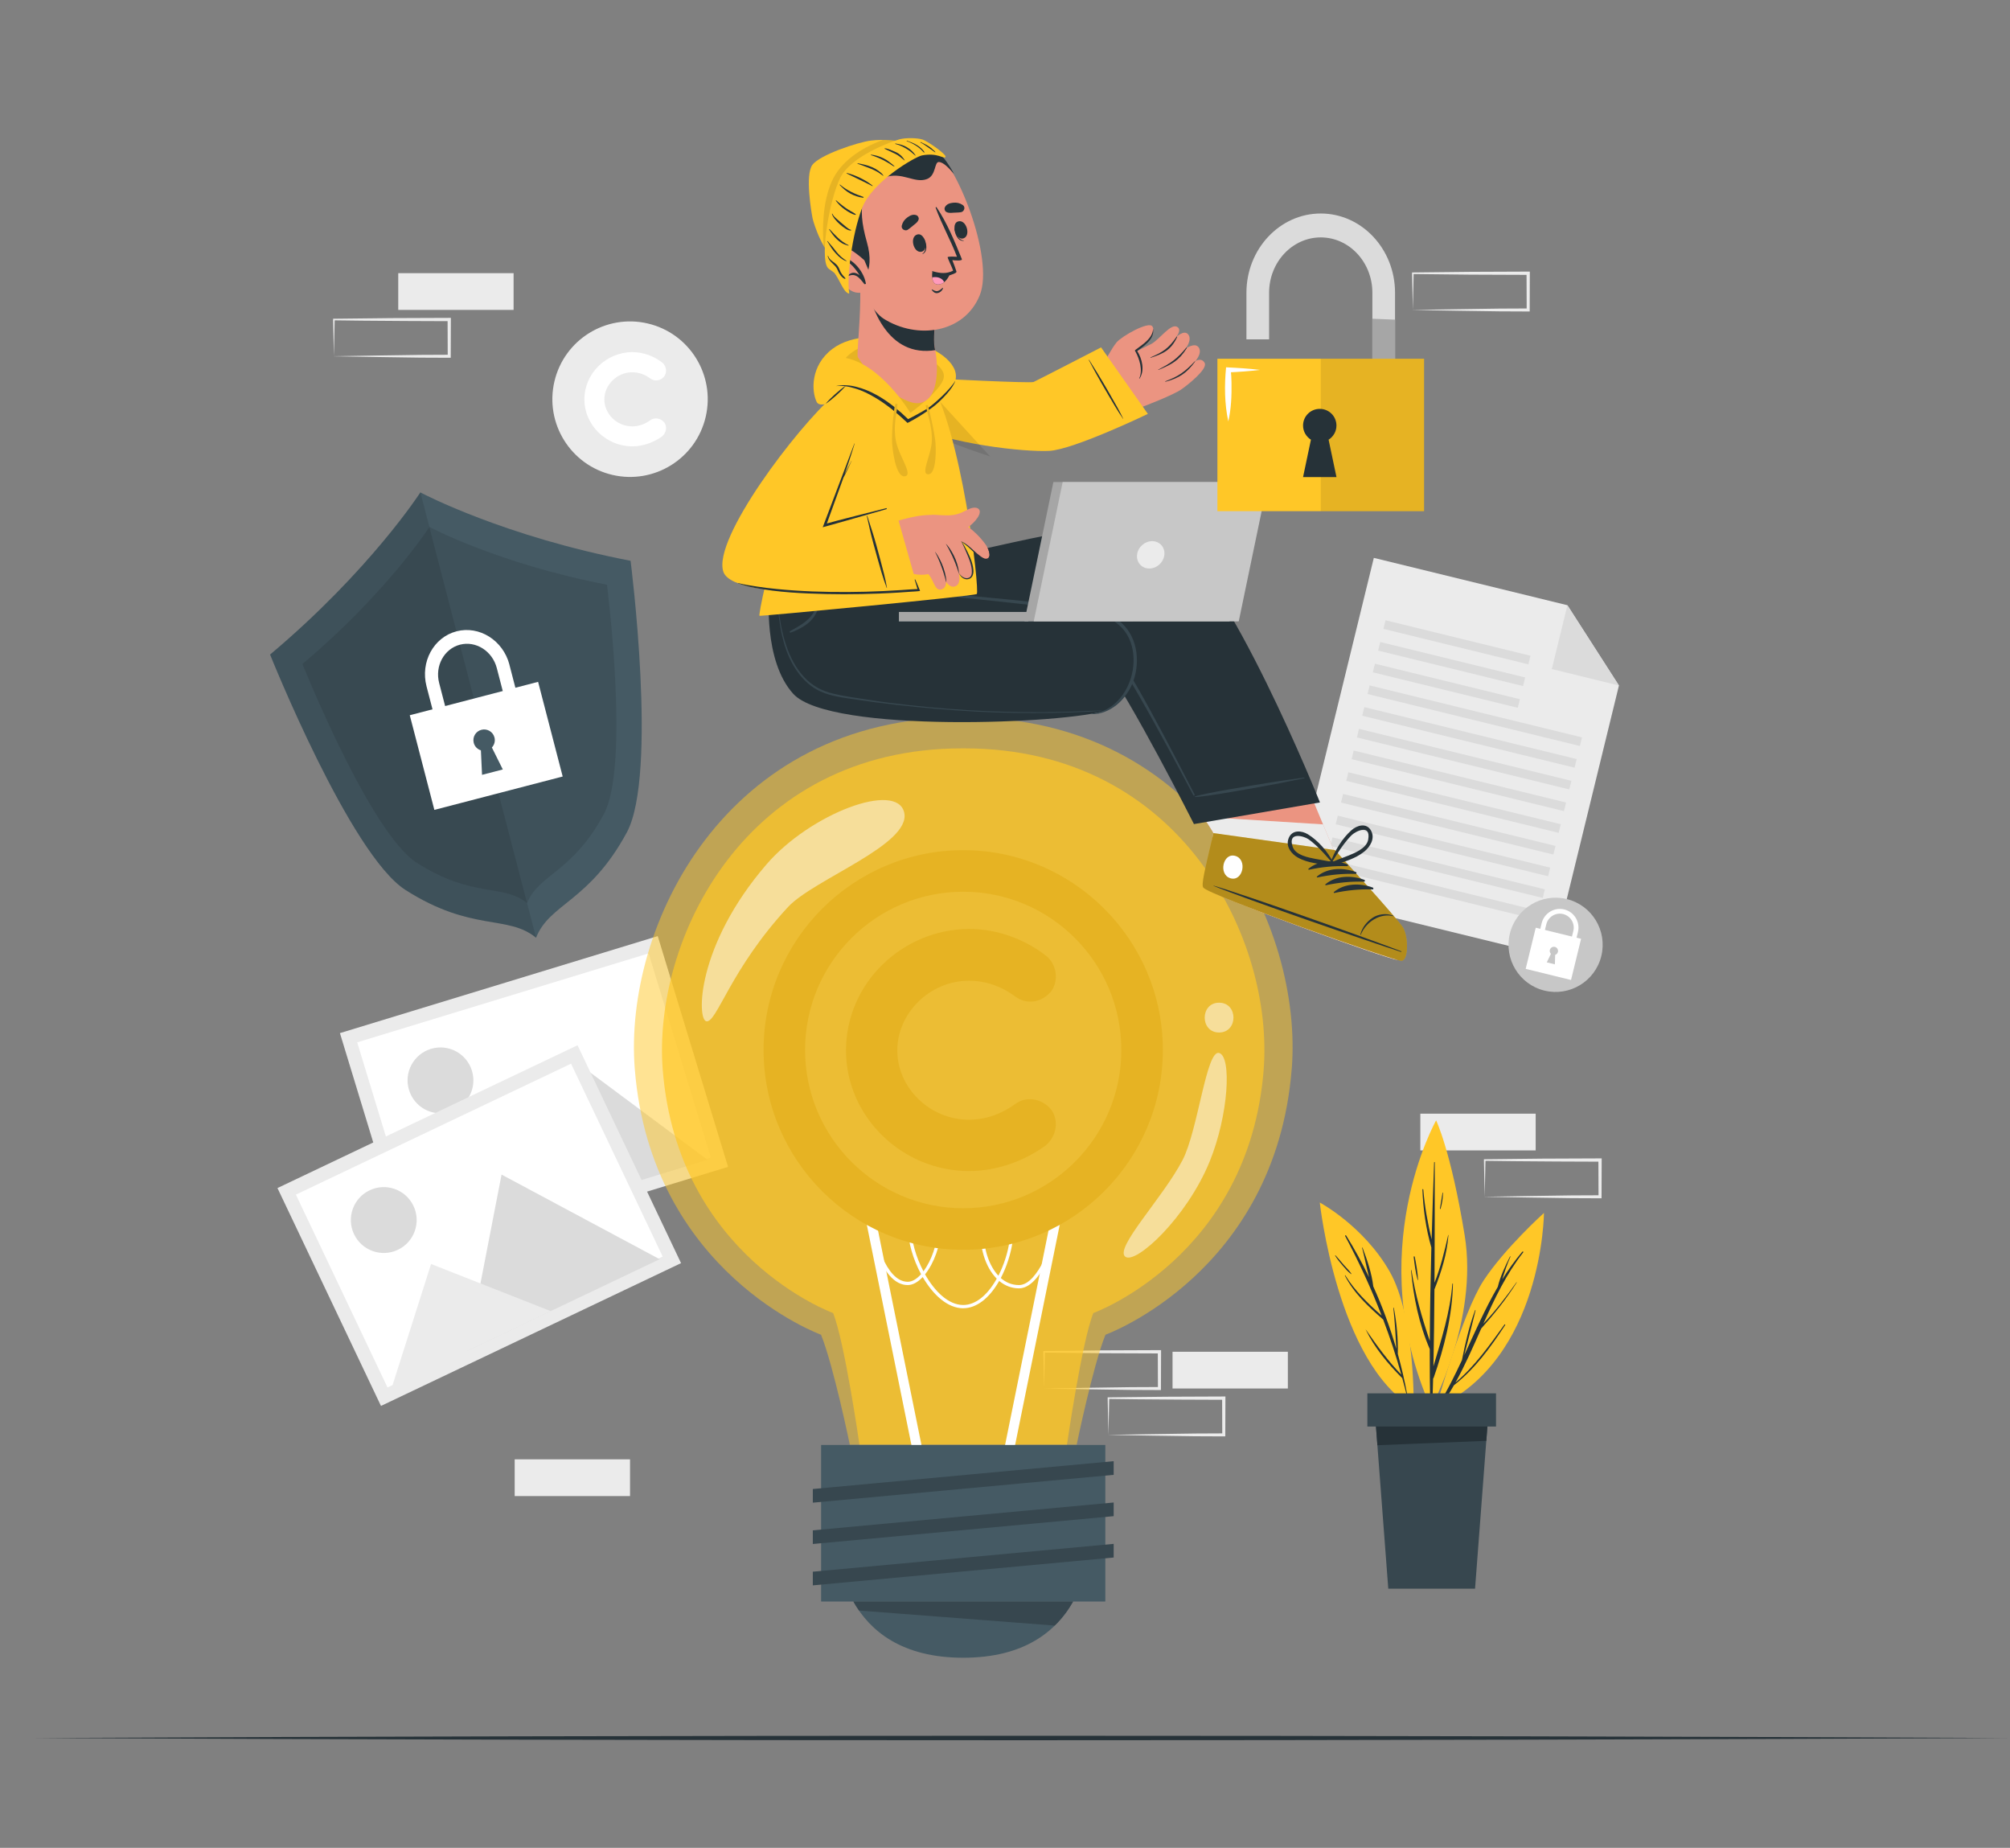 <svg width="408" height="375" viewBox="0 0 408 375" fill="none" xmlns="http://www.w3.org/2000/svg">
<rect x="0" y="0" width="408" height="375" fill="#808080" stroke="none"/>
<g clip-path="url(#clip0_5064_33570)">
<path d="M288.307 233.465H311.719V226.009H288.307V233.465Z" fill="#EBEBEB"/>
<path d="M301.373 242.868C305.261 242.802 315.23 242.635 318.985 242.595L324.785 242.569L324.479 242.875L324.452 235.419L324.785 235.752C320.896 235.739 310.981 235.706 307.226 235.652L301.373 235.579L301.533 235.419L301.373 242.875V242.868ZM301.373 242.868L301.213 235.412V235.259H301.373C304.296 235.219 310.156 235.153 313.079 235.133L324.785 235.086H325.118V235.419L325.091 242.875V243.182H324.785L318.879 243.155C315.15 243.115 305.221 242.948 301.373 242.882V242.868Z" fill="#EBEBEB"/>
<path d="M211.937 281.782C215.826 281.716 225.794 281.549 229.55 281.509L235.349 281.483L235.043 281.789L235.016 274.333L235.349 274.666L223.643 274.62C220.727 274.6 214.854 274.526 211.937 274.493L212.097 274.333L211.937 281.789V281.782ZM211.937 281.782L211.777 274.327V274.173H211.937C214.86 274.133 220.72 274.067 223.643 274.047L235.349 274H235.682V274.333L235.656 281.789V282.096H235.349L229.443 282.069C225.714 282.029 215.786 281.862 211.937 281.796V281.782Z" fill="#EBEBEB"/>
<path d="M224.996 291.189C228.884 291.122 238.853 290.956 242.608 290.916L248.408 290.889L248.102 291.195L248.075 283.739L248.408 284.073C244.519 284.059 234.604 284.026 230.849 283.973L224.996 283.899L225.156 283.739L224.996 291.195V291.189ZM224.996 291.189L224.836 283.733V283.579H224.996C227.919 283.539 233.779 283.473 236.702 283.453L248.408 283.406H248.741V283.739L248.714 291.195V291.502H248.408L242.502 291.475C238.773 291.435 228.845 291.269 224.996 291.202V291.189Z" fill="#EBEBEB"/>
<path d="M238.006 281.781H261.418V274.325H238.006V281.781Z" fill="#EBEBEB"/>
<path d="M104.473 303.613H127.885V296.157H104.473V303.613Z" fill="#EBEBEB"/>
<path d="M80.84 62.891H104.252V55.435H80.84V62.891Z" fill="#EBEBEB"/>
<path d="M67.775 72.294C71.664 72.228 81.632 72.061 85.388 72.021L91.187 71.994L90.881 72.301L90.854 64.845L91.187 65.178C87.299 65.165 77.384 65.131 73.628 65.078L67.775 65.005L67.935 64.845L67.775 72.301V72.294ZM67.775 72.294L67.615 64.838V64.685H67.775C70.698 64.645 76.558 64.578 79.481 64.558L91.187 64.512H91.52V64.845L91.494 72.301V72.607H91.187L85.281 72.581C81.552 72.541 71.624 72.374 67.775 72.308V72.294Z" fill="#EBEBEB"/>
<path d="M286.787 62.9C290.675 62.833 300.644 62.666 304.399 62.627L310.199 62.6L309.893 62.906L309.866 55.45L310.199 55.783L298.493 55.737C295.576 55.717 289.703 55.644 286.787 55.61L286.947 55.45L286.787 62.906V62.9ZM286.787 62.9L286.627 55.444V55.29H286.787C289.71 55.25 295.57 55.184 298.493 55.164L310.199 55.117H310.532V55.45L310.505 62.906V63.213H310.199L304.293 63.186C300.564 63.146 290.636 62.98 286.787 62.913V62.9Z" fill="#EBEBEB"/>
<path d="M315.176 194.138L262.252 181.191L278.866 113.215L318.159 122.823L328.62 139.114L315.176 194.138Z" fill="#EBEBEB"/>
<path d="M318.159 122.824L328.62 139.115L314.996 135.777L318.159 122.824Z" fill="#DBDBDB"/>
<path d="M280.814 127.625L310.238 134.824L310.665 133.077L281.241 125.877L280.814 127.625Z" fill="#DBDBDB"/>
<path d="M279.738 132.035L309.162 139.234L309.589 137.487L280.165 130.288L279.738 132.035Z" fill="#DBDBDB"/>
<path d="M278.662 136.441L308.086 143.641L308.513 141.893L279.089 134.694L278.662 136.441Z" fill="#DBDBDB"/>
<path d="M277.587 140.847L320.697 151.395L321.124 149.647L278.014 139.099L277.587 140.847Z" fill="#DBDBDB"/>
<path d="M276.507 145.249L319.617 155.797L320.044 154.049L276.934 143.501L276.507 145.249Z" fill="#DBDBDB"/>
<path d="M275.432 149.659L318.543 160.207L318.97 158.459L275.859 147.912L275.432 149.659Z" fill="#DBDBDB"/>
<path d="M274.356 154.065L317.467 164.613L317.894 162.866L274.783 152.318L274.356 154.065Z" fill="#DBDBDB"/>
<path d="M273.272 158.472L316.383 169.02L316.81 167.272L273.699 156.724L273.272 158.472Z" fill="#DBDBDB"/>
<path d="M272.204 162.874L315.314 173.422L315.741 171.674L272.631 161.126L272.204 162.874Z" fill="#DBDBDB"/>
<path d="M271.128 167.28L314.238 177.828L314.665 176.081L271.555 165.533L271.128 167.28Z" fill="#DBDBDB"/>
<path d="M270.046 171.683L313.156 182.23L313.583 180.483L270.473 169.935L270.046 171.683Z" fill="#DBDBDB"/>
<path d="M268.967 176.097L312.078 186.645L312.505 184.897L269.394 174.349L268.967 176.097Z" fill="#DBDBDB"/>
<path d="M325.045 194.016C323.793 199.146 318.619 202.284 313.492 201.032C308.365 199.779 305.228 194.602 306.48 189.471C307.732 184.341 312.906 181.202 318.033 182.455C323.161 183.708 326.297 188.885 325.045 194.016Z" fill="#C7C7C7"/>
<path d="M320.937 190.522L311.732 188.27L309.691 196.625L318.895 198.877L320.937 190.522Z" fill="white"/>
<path d="M319.383 192.876L318.451 192.65L319.363 188.919C319.736 187.406 318.804 185.873 317.292 185.5C315.781 185.127 314.249 186.06 313.877 187.573L312.964 191.304L312.025 191.077L312.938 187.346C313.437 185.314 315.488 184.068 317.519 184.561C319.55 185.061 320.795 187.113 320.302 189.145L319.39 192.876H319.383Z" fill="white"/>
<path d="M315.675 193.776L315.615 195.702L313.977 195.302L314.809 193.57C314.616 193.37 314.523 193.076 314.596 192.783C314.709 192.33 315.162 192.057 315.615 192.164C316.067 192.277 316.34 192.723 316.234 193.183C316.161 193.476 315.948 193.689 315.681 193.783L315.675 193.776Z" fill="#C7C7C7"/>
<path d="M83.274 256.492L147.787 236.805L133.514 189.974L69.001 209.661L83.274 256.492Z" fill="#EBEBEB"/>
<path d="M85.14 252.986L144.297 234.934L131.664 193.482L72.507 211.534L85.14 252.986Z" fill="white"/>
<path d="M83.022 221.202C84.1 224.733 87.829 226.726 91.359 225.646C94.888 224.567 96.879 220.836 95.8 217.304C94.721 213.773 90.992 211.78 87.463 212.86C83.934 213.939 81.943 217.671 83.022 221.202Z" fill="#DBDBDB"/>
<path d="M102.297 247.99L143.635 235.377L114.422 213.648L102.297 247.99Z" fill="#DBDBDB"/>
<path d="M86.098 252.945L120.224 242.531L97.597 229.484L86.098 252.945Z" fill="#EBEBEB"/>
<path d="M77.332 285.321L138.244 256.34L117.234 212.123L56.322 241.104L77.332 285.321Z" fill="#EBEBEB"/>
<path d="M78.659 281.575L134.514 255L115.917 215.862L60.062 242.437L78.659 281.575Z" fill="white"/>
<path d="M71.864 250.468C73.448 253.8 77.43 255.219 80.766 253.633C84.096 252.047 85.514 248.063 83.929 244.724C82.345 241.393 78.363 239.974 75.027 241.559C71.697 243.145 70.279 247.13 71.864 250.468Z" fill="#DBDBDB"/>
<path d="M94.877 274.121L133.904 255.545L101.809 238.367L94.877 274.121Z" fill="#DBDBDB"/>
<path d="M79.582 281.416L111.804 266.084L87.499 256.516L79.582 281.416Z" fill="#EBEBEB"/>
<path d="M143.245 84.6C145.227 76.114 139.958 67.628 131.478 65.646C122.998 63.663 114.518 68.935 112.536 77.421C110.555 85.906 115.824 94.392 124.304 96.375C132.784 98.357 141.264 93.085 143.245 84.6Z" fill="#EBEBEB"/>
<path d="M118.623 81.058C118.623 75.741 123.058 71.497 128.332 71.457C130.622 71.457 132.766 72.297 134.404 73.563C135.283 74.249 135.436 75.548 134.83 76.394C134.065 77.314 132.84 77.467 131.961 76.774C130.968 76.048 129.743 75.548 128.332 75.548C125.235 75.548 122.672 78.113 122.672 81.058C122.672 84.004 125.235 86.529 128.332 86.529C129.71 86.529 130.968 86.029 131.961 85.303C132.806 84.657 134.065 84.803 134.83 85.723C135.443 86.562 135.29 87.788 134.404 88.555C132.76 89.74 130.622 90.58 128.332 90.58C123.058 90.58 118.623 86.296 118.623 81.058Z" fill="white"/>
<path d="M408.002 352.711C279.464 353.31 135.282 353.32 6.744 352.711C135.282 352.102 279.464 352.112 408.002 352.711Z" fill="#263238"/>
<path d="M127.997 113.799C127.997 113.799 133.564 157.189 127.238 168.923C119.641 183.002 111.557 183.335 108.82 190.291C108.814 190.291 108.814 190.305 108.814 190.305C103.034 185.561 95.816 189.212 82.318 180.617C71.072 173.441 54.824 132.836 54.824 132.836C75.107 115.785 85.328 99.934 85.328 99.934H85.341C85.854 100.213 102.394 108.882 127.997 113.806V113.799Z" fill="#455A64"/>
<path opacity="0.1" d="M85.341 99.934L108.814 190.285L108.807 190.298C103.027 185.554 95.809 189.205 82.312 180.61C71.072 173.441 54.824 132.836 54.824 132.836C75.107 115.785 85.328 99.934 85.328 99.934H85.341Z" fill="black"/>
<path d="M61.385 134.746C61.385 134.746 75.115 169.048 84.611 175.105C96.017 182.374 102.116 179.282 106.997 183.287C109.315 177.41 116.146 177.137 122.572 165.23C127.919 155.315 123.205 118.662 123.205 118.662C101.231 114.431 87.168 106.941 87.168 106.941C87.168 106.941 78.518 120.334 61.385 134.74V134.746Z" fill="#455A64"/>
<path opacity="0.1" d="M61.385 134.746C61.385 134.746 75.115 169.048 84.611 175.105C96.017 182.374 102.116 179.282 106.997 183.287C109.315 177.41 116.146 177.137 122.572 165.23C127.919 155.315 123.205 118.662 123.205 118.662C101.231 114.431 87.168 106.941 87.168 106.941C87.168 106.941 78.518 120.334 61.385 134.74V134.746Z" fill="black"/>
<path opacity="0.1" d="M61.384 134.749C61.384 134.749 75.114 169.05 84.609 175.107C96.003 182.376 102.102 179.291 106.983 183.282L87.153 106.957C86.887 107.363 78.244 120.563 61.377 134.749H61.384Z" fill="black"/>
<path d="M103.406 134.909L105.763 143.991L103.2 144.657L100.843 135.576C99.944 132.124 96.594 129.992 93.365 130.831C90.142 131.671 88.244 135.162 89.143 138.614L91.5 147.696L88.937 148.362L86.579 139.28C85.294 134.33 88.024 129.326 92.666 128.12C97.307 126.914 102.128 129.952 103.413 134.903L103.406 134.909Z" fill="white"/>
<path d="M109.227 138.373L83.178 145.148L88.168 164.359L114.217 157.584L109.227 138.373Z" fill="white"/>
<path d="M99.846 151.703L102.063 156.154L97.848 157.247L97.615 152.276C96.922 152.057 96.356 151.504 96.163 150.757C95.857 149.585 96.563 148.405 97.722 148.105C98.88 147.806 100.072 148.492 100.372 149.665C100.565 150.417 100.338 151.17 99.839 151.703H99.846Z" fill="#455A64"/>
<path d="M291.488 285.691C291.488 285.691 296.855 266.428 301.137 259.885C305.418 253.342 313.402 246.152 313.402 246.152C313.402 246.152 313.216 275.856 291.488 285.691Z" fill="#FFC727"/>
<path d="M291.867 285.357C293.705 282.365 295.263 279.214 296.755 276.022C297.414 272.604 298.22 269.159 299.418 265.894C299.438 265.834 299.525 265.868 299.511 265.928C298.799 268.973 297.973 271.984 297.221 275.023C299.385 270.332 301.442 265.588 304.026 261.157C304.545 259.011 305.531 256.939 306.51 254.994C306.536 254.94 306.63 254.967 306.603 255.027C305.917 256.533 305.418 258.092 304.932 259.651C306.15 257.692 307.489 255.8 309.007 254.021C309.1 253.907 309.287 254.034 309.193 254.154C305.744 258.558 303.367 263.569 301.096 268.639C303.547 266.021 305.777 263.149 307.828 260.224C307.848 260.191 307.895 260.224 307.875 260.257C305.757 263.629 303.314 266.654 300.67 269.606C299.019 273.324 297.394 277.055 295.43 280.586C299.365 277.262 302.388 272.957 305.384 268.806C305.451 268.713 305.598 268.806 305.531 268.906C302.535 273.464 299.438 277.755 295.123 281.126C294.244 282.672 293.299 284.178 292.247 285.63C292.074 285.87 291.714 285.624 291.867 285.37V285.357Z" fill="#263238"/>
<path d="M290.473 285.713C290.473 285.713 300.115 267.949 297.311 250.725C294.508 233.501 291.511 227.371 291.511 227.371C291.511 227.371 276.356 254.157 290.473 285.713Z" fill="#FFC727"/>
<path d="M286.509 257.791C287.282 262.761 288.627 267.419 290.231 272.136C290.258 265.813 290.378 259.496 290.544 253.173C289.432 249.329 288.88 245.397 288.727 241.4C288.727 241.28 288.893 241.293 288.906 241.4C289.193 244.838 289.792 248.189 290.598 251.527C290.744 246.31 290.917 241.1 291.104 235.889C291.104 235.803 291.237 235.803 291.237 235.889C291.23 244.031 291.237 252.18 291.184 260.323C292.429 257.184 293.208 253.959 293.96 250.648C293.967 250.615 294.02 250.621 294.014 250.655C293.727 254.459 292.569 258.137 291.17 261.669C291.13 266.872 291.077 272.083 290.964 277.287C292.595 271.75 294.34 266.393 294.806 260.543C294.806 260.463 294.933 260.463 294.926 260.543C294.799 266.992 293.135 273.542 291.011 279.606C290.984 279.672 290.951 279.719 290.904 279.759C290.857 281.664 290.804 283.563 290.738 285.469C290.731 285.742 290.318 285.736 290.311 285.462C290.238 281.571 290.212 277.68 290.218 273.782C288.054 268.778 286.902 263.201 286.416 257.791C286.416 257.744 286.496 257.731 286.503 257.784L286.509 257.791Z" fill="#263238"/>
<path d="M287.169 255.04C287.475 256.566 287.761 258.178 287.841 259.731C287.841 259.784 287.761 259.791 287.748 259.744C287.349 258.238 287.129 256.612 286.956 255.066C286.942 254.947 287.142 254.927 287.169 255.04Z" fill="#263238"/>
<path d="M292.808 242.059C292.815 242.006 292.902 242.026 292.902 242.072C292.915 243.139 292.702 244.285 292.415 245.311C292.389 245.397 292.269 245.357 292.282 245.271C292.495 244.205 292.622 243.132 292.808 242.059Z" fill="#263238"/>
<path d="M286.949 285.714C286.949 285.714 287.342 267.17 282.028 257.955C276.715 248.74 267.898 244.043 267.898 244.043C267.898 244.043 271.454 276.725 286.956 285.714H286.949Z" fill="#FFC727"/>
<path d="M277.256 269.851C279.494 273.069 281.711 276.174 284.448 278.973C283.389 275.182 282.157 271.457 280.766 267.792C277.782 265.18 274.833 262.468 273.001 258.89C272.975 258.83 273.055 258.784 273.088 258.837C275.052 262.009 277.683 264.541 280.446 266.979C278.322 261.469 275.851 256.099 273.048 250.855C272.975 250.721 273.168 250.608 273.248 250.735C274.952 253.467 276.497 256.298 277.889 259.197C277.39 257.211 276.99 255.186 276.484 253.22C276.471 253.167 276.551 253.147 276.571 253.2C277.516 255.679 278.448 258.417 278.755 261.063C280.612 265.174 282.177 269.418 283.436 273.749C283.296 270.971 283.123 268.199 282.836 265.427C282.836 265.374 282.916 265.36 282.93 265.414C283.509 268.492 283.809 271.624 283.735 274.755C284.501 277.52 285.147 280.312 285.666 283.131C285.68 283.204 285.567 283.237 285.547 283.164C285.26 281.985 284.947 280.812 284.628 279.646C284.608 279.639 284.588 279.646 284.568 279.619C281.718 276.761 279.008 273.503 277.23 269.858C277.223 269.838 277.243 269.825 277.256 269.838V269.851Z" fill="#263238"/>
<path d="M271.098 254.77C271.691 255.409 272.237 256.082 272.803 256.742C273.309 257.328 273.928 257.875 274.334 258.528C274.348 258.554 274.321 258.587 274.294 258.567C273.608 258.134 273.062 257.428 272.53 256.822C271.97 256.182 271.464 255.549 271.018 254.829C270.985 254.776 271.058 254.716 271.105 254.763L271.098 254.77Z" fill="#263238"/>
<path d="M302.104 287.074L301.432 295.856L299.414 322.408H281.801L279.784 295.856L279.111 287.074H302.097H302.104Z" fill="#37474F"/>
<path d="M302.105 287.069L301.699 292.406L279.592 293.292L279.119 287.062H302.105V287.069Z" fill="#263238"/>
<path d="M277.554 289.5H303.67V282.764H277.554V289.5Z" fill="#37474F"/>
<g opacity="0.5">
<path d="M262.199 216.94C258.897 258.377 224.391 270.871 224.391 270.871C221.854 277.167 218.551 293.192 218.551 293.192H172.499C172.499 293.192 169.196 277.174 166.659 270.871C166.659 270.871 132.16 258.377 128.851 216.94C126.554 188.148 147.043 145.585 195.279 145.578H195.778C244.014 145.585 264.503 188.148 262.206 216.94H262.199Z" fill="#FFC727"/>
</g>
<g opacity="0.7">
<path d="M256.506 217.146C253.483 255.046 221.927 266.473 221.927 266.473C219.61 272.237 216.58 293.185 216.58 293.185H174.457C174.457 293.185 171.434 272.23 169.11 266.473C169.11 266.473 137.554 255.046 134.531 217.146C132.433 190.814 151.171 151.882 195.285 151.875H195.745C239.859 151.882 258.604 190.814 256.5 217.146H256.506Z" fill="#FFC727"/>
</g>
<path d="M177.245 244.876L175.287 245.273L185.829 297.306L187.786 296.909L177.245 244.876Z" fill="white"/>
<path d="M213.812 244.899L203.271 296.926L205.229 297.323L215.77 245.297L213.812 244.899Z" fill="white"/>
<path d="M195.522 265.503C192.313 265.503 189.363 262.717 187.299 259.166C186.36 260.165 185.308 260.792 184.256 260.792C179.035 260.792 176.924 250.764 176.838 250.337L177.49 250.204C177.51 250.304 179.581 260.125 184.256 260.125C185.188 260.125 186.12 259.532 186.966 258.58C185.328 255.555 184.329 252.07 184.329 249.311C184.329 246.533 185.441 244.94 187.379 244.94C189.643 244.94 190.941 246.633 190.941 249.591C190.941 252.629 189.609 256.327 187.772 258.62C189.729 262.078 192.526 264.836 195.516 264.836C197.92 264.836 200.297 263.017 202.194 259.719C202.234 259.646 202.281 259.572 202.321 259.492C201.775 258.946 201.276 258.286 200.836 257.527C198.872 254.122 198.479 249.258 199.964 246.693C200.63 245.547 201.609 244.934 202.814 244.934C203.746 244.934 204.505 245.393 205.004 246.26C206.456 248.772 205.577 254.735 203.147 259.366C204.086 260.185 205.297 260.792 206.842 260.792C210.858 260.792 213.881 250.91 213.907 250.81L214.546 251.004C214.42 251.43 211.35 261.458 206.842 261.458C205.371 261.458 203.999 260.938 202.82 259.952C202.8 259.985 202.787 260.019 202.767 260.045C200.743 263.557 198.166 265.496 195.509 265.496L195.522 265.503ZM202.82 245.607C201.855 245.607 201.096 246.086 200.55 247.032C199.198 249.378 199.598 254.035 201.422 257.2C201.742 257.753 202.148 258.346 202.661 258.886C204.931 254.468 205.777 248.911 204.438 246.599C204.052 245.933 203.526 245.607 202.82 245.607ZM187.385 245.607C185.414 245.607 184.995 247.619 185.002 249.311C185.002 251.857 185.934 255.121 187.445 258C189.083 255.821 190.289 252.363 190.289 249.584C190.289 248.099 189.909 245.6 187.392 245.6L187.385 245.607Z" fill="white"/>
<path d="M224.367 293.242H166.676V325.012H224.367V293.242Z" fill="#455A64"/>
<path d="M217.827 325.016C214.437 331.032 207.925 336.423 195.52 336.423C183.114 336.423 176.609 331.039 173.213 325.016H217.827Z" fill="#455A64"/>
<path d="M217.828 325.011C216.856 326.73 215.637 328.395 214.092 329.895L174.373 326.843C173.953 326.237 173.567 325.63 173.221 325.004H217.834L217.828 325.011Z" fill="#37474F"/>
<path d="M226.058 299.303L164.99 304.953V302.182L226.058 296.531V299.303Z" fill="#37474F"/>
<path d="M226.058 307.69L164.99 313.34V310.568L226.058 304.918V307.69Z" fill="#37474F"/>
<path d="M226.058 316.084L164.99 321.735V318.963L226.058 313.312V316.084Z" fill="#37474F"/>
<g opacity="0.5">
<path d="M143.38 207.264C145.498 207.618 148.234 196.697 159.974 184.05C165.188 178.433 184.971 171.404 183.546 164.927C182.121 158.444 164.475 165.107 155.599 175.402C141.316 191.959 141.442 206.938 143.387 207.264H143.38Z" fill="white"/>
<path d="M247.457 209.538C251.345 209.538 251.352 203.488 247.457 203.488C243.561 203.488 243.561 209.538 247.457 209.538Z" fill="white"/>
<path d="M228.42 255.04C230.545 256.659 240.872 247.131 245.527 235.757C249.389 226.316 250.055 214.376 247.458 213.689C244.861 212.996 243.176 229.374 240.053 235.404C236.111 243.013 226.15 253.308 228.42 255.04Z" fill="white"/>
</g>
<path d="M171.725 213.182C171.725 199.523 183.124 188.609 196.675 188.516C202.568 188.516 208.062 190.674 212.29 193.919C214.554 195.685 214.947 199.03 213.375 201.189C211.411 203.548 208.268 203.941 206.004 202.175C203.454 200.309 200.311 199.03 196.682 199.03C188.724 199.03 182.139 205.62 182.139 213.182C182.139 220.745 188.718 227.235 196.682 227.235C200.217 227.235 203.454 225.955 206.004 224.09C208.168 222.424 211.411 222.81 213.375 225.176C214.94 227.335 214.554 230.48 212.29 232.445C208.068 235.497 202.575 237.656 196.675 237.656C183.118 237.656 171.725 226.648 171.725 213.182Z" fill="#FFC727"/>
<g opacity="0.1">
<path d="M171.725 213.182C171.725 199.523 183.124 188.609 196.675 188.516C202.568 188.516 208.062 190.674 212.29 193.919C214.554 195.685 214.947 199.03 213.375 201.189C211.411 203.548 208.268 203.941 206.004 202.175C203.454 200.309 200.311 199.03 196.682 199.03C188.724 199.03 182.139 205.62 182.139 213.182C182.139 220.745 188.718 227.235 196.682 227.235C200.217 227.235 203.454 225.955 206.004 224.09C208.168 222.424 211.411 222.81 213.375 225.176C214.94 227.335 214.554 230.48 212.29 232.445C208.068 235.497 202.575 237.656 196.675 237.656C183.118 237.656 171.725 226.648 171.725 213.182Z" fill="black"/>
</g>
<path d="M195.517 253.634C173.171 253.634 154.992 235.444 154.992 213.083C154.992 190.721 173.171 172.531 195.517 172.531C217.864 172.531 236.043 190.721 236.043 213.083C236.043 235.444 217.864 253.634 195.517 253.634ZM195.517 180.967C177.818 180.967 163.422 195.372 163.422 213.083C163.422 230.793 177.818 245.199 195.517 245.199C213.216 245.199 227.613 230.793 227.613 213.083C227.613 195.372 213.216 180.967 195.517 180.967Z" fill="#FFC727"/>
<path opacity="0.1" d="M195.517 253.634C173.171 253.634 154.992 235.444 154.992 213.083C154.992 190.721 173.171 172.531 195.517 172.531C217.864 172.531 236.043 190.721 236.043 213.083C236.043 235.444 217.864 253.634 195.517 253.634ZM195.517 180.967C177.818 180.967 163.422 195.372 163.422 213.083C163.422 230.793 177.818 245.199 195.517 245.199C213.216 245.199 227.613 230.793 227.613 213.083C227.613 195.372 213.216 180.967 195.517 180.967Z" fill="black"/>
<path d="M283.456 194.748C282.067 194.786 246.033 181.852 244.93 180.354C244.809 180.189 245.375 173.996 246.302 169.077C246.346 168.841 233.506 149.306 233.506 149.306L256.717 138.824L267.823 165.54L270.714 172.485C270.714 172.485 282.731 186.516 283.796 188.313C284.849 190.109 284.838 194.71 283.45 194.748H283.456Z" fill="#EB9481"/>
<path d="M283.457 194.743C282.068 194.775 246.034 181.847 244.931 180.343C244.81 180.177 245.376 173.984 246.303 169.065C246.303 168.989 245.48 167.682 244.262 165.777L268.564 167.3L270.715 172.48C270.715 172.48 282.738 186.511 283.802 188.307C284.85 190.104 284.845 194.704 283.457 194.743Z" fill="#EBEBEB"/>
<path d="M284.472 194.984C283.023 195.028 245.409 181.692 244.251 180.131C243.812 179.539 244.482 176.837 246.309 169.07L270.968 172.517C270.968 172.517 283.698 186.395 284.807 188.268C285.91 190.135 285.921 194.939 284.472 194.984Z" fill="#FFC727"/>
<path opacity="0.3" d="M284.472 194.984C283.023 195.028 245.409 181.692 244.251 180.131C243.812 179.539 244.482 176.837 246.309 169.07L270.968 172.517C270.968 172.517 283.698 186.395 284.807 188.268C285.91 190.135 285.921 194.939 284.472 194.984Z" fill="black"/>
<path d="M284.394 193.041C278.133 190.626 252.7 181.572 246.352 179.737C246.302 179.724 246.291 179.762 246.341 179.782C252.497 182.33 277.996 191.148 284.361 193.162C284.493 193.207 284.526 193.092 284.394 193.041Z" fill="#263238"/>
<path d="M282.804 185.836C281.328 185.237 279.649 185.543 278.562 186.289C277.52 187.002 276.483 188.162 276.126 189.698C276.115 189.742 276.187 189.768 276.203 189.723C277.317 186.983 280.22 185.263 282.782 185.926C282.831 185.938 282.859 185.855 282.804 185.836Z" fill="#263238"/>
<path d="M273.512 175.407C270.999 174.47 267.8 174.47 265.605 176.311C265.517 176.381 265.605 176.522 265.693 176.502C268.332 175.948 270.768 175.7 273.462 175.782C273.654 175.782 273.693 175.47 273.512 175.407Z" fill="#263238"/>
<path d="M275.23 176.977C272.717 176.04 269.518 176.04 267.323 177.882C267.236 177.952 267.323 178.092 267.411 178.073C270.051 177.518 272.487 177.27 275.181 177.353C275.373 177.353 275.412 177.041 275.23 176.977Z" fill="#263238"/>
<path d="M276.945 178.555C274.432 177.618 271.233 177.618 269.038 179.46C268.951 179.53 269.038 179.67 269.126 179.651C271.765 179.097 274.202 178.848 276.896 178.931C277.088 178.931 277.126 178.619 276.945 178.555Z" fill="#263238"/>
<path d="M278.666 180.125C276.153 179.189 272.954 179.189 270.759 181.03C270.671 181.1 270.759 181.24 270.847 181.221C273.486 180.667 275.922 180.418 278.617 180.501C278.809 180.501 278.847 180.189 278.666 180.125Z" fill="#263238"/>
<path d="M278.299 168.558C277.345 166.876 275.419 167.507 274.299 168.508C272.478 170.126 270.842 172.713 270.036 175.191C270.014 175.255 270.052 175.293 270.091 175.306C270.091 175.535 270.255 175.79 270.48 175.701C272.659 174.892 275.067 174.344 276.966 172.789C278.074 171.878 279.199 170.158 278.294 168.565L278.299 168.558ZM273.564 173.688C272.499 174.115 271.429 174.478 270.381 174.949C271.215 173.649 272 172.311 272.944 171.114C273.394 170.54 273.871 169.96 274.387 169.463C275.188 168.692 278.31 167.118 277.723 170.394C277.399 172.203 274.832 173.178 273.564 173.688Z" fill="#263238"/>
<path d="M263.479 174.051C265.575 175.223 268.033 175.3 270.294 175.675C270.53 175.714 270.656 175.433 270.623 175.21C270.661 175.191 270.689 175.147 270.661 175.089C269.514 172.802 267.528 170.565 265.503 169.323C264.252 168.552 262.266 168.303 261.563 170.145C260.9 171.891 262.255 173.369 263.479 174.057V174.051ZM262.392 171.84C261.344 168.718 264.647 169.667 265.547 170.279C266.129 170.667 266.678 171.152 267.204 171.629C268.307 172.63 269.273 173.802 270.283 174.924C269.18 174.662 268.071 174.509 266.963 174.293C265.64 174.032 262.968 173.566 262.392 171.846V171.84Z" fill="#263238"/>
<path d="M250.746 173.698C253.265 174.418 252.299 178.961 249.781 178.241C247.262 177.521 248.228 172.978 250.746 173.698Z" fill="white"/>
<path d="M267.939 162.846L242.352 167.237C242.352 167.237 229.452 141.725 223.811 134.404L223.795 134.391C223.427 133.907 223.081 133.518 222.763 133.218H222.752C222.395 132.976 221.77 132.798 220.903 132.677H220.892C213.325 131.606 187.859 134.48 170.262 133.161L178.481 120.405L182.125 114.747C201.95 112.122 226.28 102.711 237.255 109.102C249.178 116.047 267.933 162.846 267.933 162.846H267.939Z" fill="#263238"/>
<path d="M264.733 157.793C260.382 158.443 261.622 158.188 257.281 158.895C255.158 159.239 244.469 160.941 242.532 161.648C242.488 161.661 242.499 161.743 242.543 161.743C244.573 161.762 255.224 159.794 257.347 159.405C261.677 158.609 260.426 158.787 264.749 157.94C264.832 157.927 264.815 157.787 264.733 157.799V157.793Z" fill="#37474F"/>
<path d="M242.482 161.23C239.585 155.61 227.464 131.793 224.841 130.697C222.454 129.703 174.661 130.856 173.953 130.862C173.904 130.862 173.898 130.952 173.953 130.952C179.61 130.869 223.294 130.684 224.539 131.257C227.129 132.449 241.835 160.707 242.219 161.376C242.323 161.554 242.581 161.421 242.482 161.223V161.23Z" fill="#37474F"/>
<path d="M156.134 120.413C156.134 120.413 154.863 134.031 161.021 140.808C168.396 148.914 217.058 146.865 224.599 144.132C232.14 141.4 232.376 127.751 224.132 124.588C216.291 121.58 181.517 119.853 180.694 119.48C179.871 119.111 177.462 114.797 177.462 114.797L156.134 120.413Z" fill="#263238"/>
<path d="M166.431 120.03C166.422 119.963 166.33 119.983 166.33 120.046C166.334 121.767 165.77 123.577 164.762 124.879C163.606 126.372 161.905 127.212 160.361 128.089C160.213 128.172 160.324 128.431 160.476 128.379C161.415 128.063 162.344 127.601 163.2 127.062C163.981 126.569 164.702 125.952 165.248 125.148C166.256 123.67 166.7 121.866 166.427 120.025L166.431 120.03Z" fill="#37474F"/>
<path d="M180.363 118.632C180.021 118.139 179.642 117.667 179.286 117.19C178.435 116.054 177.584 114.919 176.692 113.825C176.609 113.721 176.442 113.866 176.521 113.98C177.122 114.862 177.755 115.712 178.379 116.568C178.698 117.009 179.022 117.444 179.346 117.88C179.646 118.289 180.021 118.694 180.247 119.161C180.478 119.648 180.173 120.063 179.725 120.12C179.323 120.167 178.948 119.939 178.638 119.674C177.936 119.073 177.381 118.207 176.798 117.47C176.442 117.019 176.081 116.568 175.721 116.122C175.332 115.65 174.921 115.199 174.537 114.727C174.514 114.696 174.463 114.737 174.486 114.774C174.824 115.292 175.134 115.831 175.471 116.35C175.809 116.869 176.151 117.382 176.498 117.89C176.826 118.372 177.168 118.844 177.519 119.306C177.815 119.7 178.157 120.084 178.555 120.343C179.202 120.768 180.321 120.862 180.663 119.928C180.834 119.467 180.622 119 180.367 118.637L180.363 118.632Z" fill="#37474F"/>
<path d="M223.566 144.185C220.967 144.237 218.373 144.408 215.78 144.47C213.204 144.532 210.629 144.548 208.054 144.522C202.88 144.465 197.706 144.247 192.546 143.848C187.331 143.443 181.704 142.862 176.521 142.053C174.043 141.67 171.528 141.348 169.077 140.757C166.867 140.223 164.861 139.196 163.206 137.391C159.849 133.741 158.545 128.373 158.009 123.245C157.935 122.555 157.879 121.865 157.828 121.176C157.828 121.129 157.764 121.129 157.764 121.176C158.069 126.434 158.795 131.915 161.745 136.142C163.021 137.972 164.643 139.471 166.548 140.326C168.869 141.369 171.445 141.613 173.895 141.986C179.097 142.779 184.747 143.386 189.98 143.842C195.247 144.299 200.522 144.584 205.802 144.672C211.082 144.76 216.367 144.672 221.642 144.387C222.285 144.351 222.928 144.309 223.57 144.247C223.607 144.247 223.607 144.179 223.57 144.179L223.566 144.185Z" fill="#37474F"/>
<path d="M230.503 131.46C230.008 129.152 228.769 127.218 227.026 125.88C225.158 124.449 222.92 123.795 220.71 123.437C218.209 123.028 215.67 122.82 213.155 122.545C207.991 121.98 202.822 121.462 197.648 120.984C192.479 120.507 181.345 119.538 180.716 119.512C180.661 119.512 180.652 119.615 180.707 119.621C185.696 120.243 190.236 120.777 195.239 121.285C200.265 121.799 205.286 122.333 210.307 122.893C212.808 123.168 215.31 123.453 217.811 123.738C220.127 124.008 222.513 124.272 224.686 125.273C226.549 126.134 228.228 127.518 229.18 129.551C230.1 131.517 230.295 133.866 229.925 136.028C229.583 138.035 228.741 139.99 227.511 141.504C226.3 142.993 224.765 144.139 222.989 144.564C222.532 144.673 221.981 144.756 221.561 144.849C221.528 144.854 221.496 144.932 221.528 144.932C225.264 145.036 228.723 141.976 230.073 138.149C230.817 136.039 230.983 133.664 230.507 131.46H230.503Z" fill="#37474F"/>
<path d="M231.138 82.816C232.437 82.423 238.235 80.091 239.704 79.085C241.173 78.075 245.188 74.865 244.53 73.66C243.872 72.455 242.622 73.304 242.622 73.304C242.622 73.304 244.103 71.681 243.329 70.529C242.555 69.378 240.652 70.757 240.652 70.757C240.652 70.757 242.051 68.977 241.198 67.883C240.346 66.79 238.665 68.5 238.665 68.5C238.665 68.5 240.019 66.935 238.938 66.33C237.639 65.602 235.466 68.774 233.761 69.767C233.372 69.991 225.588 73.776 225.588 73.776L231.138 82.82V82.816Z" fill="#EB9481"/>
<path d="M238.818 68.354C237.216 70.681 236.111 71.422 233.554 72.52C233.504 72.54 233.525 72.619 233.578 72.603C236.182 71.758 237.7 71.029 238.934 68.424C238.996 68.296 238.892 68.242 238.818 68.354Z" fill="#263238"/>
<path d="M240.782 70.571C238.908 72.844 237.716 73.66 235.121 75.002C235.084 75.022 235.113 75.085 235.15 75.068C237.807 73.962 239.305 73.2 240.882 70.683C240.952 70.567 240.869 70.467 240.782 70.571Z" fill="#263238"/>
<path d="M242.489 73.365C240.515 75.436 239.249 76.384 236.563 77.365C236.501 77.39 236.526 77.481 236.592 77.465C239.427 76.732 241.016 75.556 242.547 73.427C242.651 73.282 242.613 73.228 242.489 73.361V73.365Z" fill="#263238"/>
<path d="M224 73.823C224 73.823 225.639 70.684 226.665 69.463C227.691 68.241 233.183 65.098 233.928 66.249C234.892 67.732 232.078 70.171 230.543 71.185C230.543 71.185 232.773 74.614 231.135 76.801C229.496 78.987 224.004 73.827 224.004 73.827L224 73.823Z" fill="#EB9481"/>
<path d="M234.058 66.744C233.963 68.731 231.86 69.932 230.449 71.026C230.342 71.108 230.371 71.224 230.449 71.295C231.289 72.794 232.034 75.154 231.244 76.786C231.219 76.836 231.285 76.873 231.314 76.827C232.403 75.192 231.856 72.815 230.83 71.233C232.299 70.131 234.352 68.835 234.074 66.744C234.074 66.731 234.058 66.731 234.054 66.744H234.058Z" fill="#263238"/>
<path d="M223.5 70.5L233 84C233 84 217.965 91.234 213 91.5C208.035 91.766 192.749 90.16 184.275 86.064C175.869 82.003 177.445 76.099 184.578 76.529C191.719 76.959 209.192 77.785 209.805 77.519C210.418 77.252 223.5 70.5 223.5 70.5Z" fill="#FFC727"/>
<path d="M225.416 80.225C224.521 78.672 223.635 77.114 222.687 75.599C222.148 74.736 221.609 73.872 221.061 73.014C221.039 72.981 220.986 73.014 221.004 73.046C221.845 74.642 222.691 76.237 223.599 77.795C224.503 79.343 225.398 80.896 226.32 82.43C226.845 83.303 227.393 84.157 227.967 84.992C227.98 85.011 228.007 84.992 227.998 84.974C227.21 83.345 226.315 81.788 225.411 80.225H225.416Z" fill="#263238"/>
<path opacity="0.1" d="M200.975 92.634C195.06 90.702 188.627 88.177 184.276 86.074C175.869 82.006 177.439 76.102 184.579 76.538C185.118 76.573 185.717 76.607 186.364 76.641L200.968 92.634H200.975Z" fill="black"/>
<path d="M154.156 124.972C154.257 125.1 197.819 120.988 198.271 120.543C198.904 119.916 195.219 87.063 188.389 76.555C186.678 73.926 180.292 73.313 177.146 75.368C161.566 85.56 153.806 124.507 154.156 124.965V124.972Z" fill="#FFC727"/>
<path d="M189.133 104.509C192.553 104.497 193.434 105.021 196.318 103.476C198.21 102.463 199.667 103.236 198.414 105.085C196.366 108.108 191.953 109.052 190.329 108.936L189.129 104.509H189.133Z" fill="#EB9481"/>
<path d="M179.773 106.53C179.773 106.53 183.83 104.945 187.479 104.572C189.999 104.316 195.548 104.364 200.033 110.461C201.097 111.906 201.589 114.721 198.993 112.991C197.148 111.762 196.352 110.425 195.148 109.909C195.148 109.909 195.348 113.564 193.86 114.572C193.196 115.025 191.351 116.214 189.783 116.934C189.783 116.934 189.535 116.634 189.275 116.21C189.275 116.21 187.795 117.022 185.298 116.438L179.777 106.53H179.773Z" fill="#EB9481"/>
<path d="M189.923 104.715C191.007 105.483 193.28 107.149 194.664 109.158C196.2 111.388 198.56 116.104 196.904 117.221C195.688 118.042 194.628 116.32 194.628 116.32C194.628 116.32 195.192 118.474 193.932 118.974C192.784 119.431 192.043 118.05 192.043 118.05C192.043 118.05 192.163 119.415 190.971 119.643C189.539 119.915 189.527 117.009 187.839 116.028C187.459 115.808 189.923 104.715 189.923 104.715Z" fill="#EB9481"/>
<path d="M192.037 110.389C192.938 111.278 194.47 113.824 194.654 116.27C194.658 116.326 194.618 116.358 194.606 116.31C193.83 113.66 192.598 111.354 192.017 110.405C192.009 110.393 192.029 110.381 192.037 110.389Z" fill="#263238"/>
<path d="M189.833 112.005C190.533 112.854 191.989 115.548 192.093 118.03C192.093 118.086 192.053 118.114 192.041 118.066C191.345 115.264 190.333 112.998 189.808 112.017C189.8 112.005 189.82 111.993 189.828 112.005H189.833Z" fill="#263238"/>
<path d="M195.155 109.88C196.207 110.353 196.844 110.985 197.68 111.754C198.092 112.134 198.516 112.506 198.968 112.839C199.38 113.139 199.988 113.595 200.516 113.283C200.808 113.107 200.856 112.727 200.84 112.414C200.82 112.066 200.572 111.394 200.408 111.085C200.4 111.069 200.428 111.053 200.436 111.069C200.588 111.345 200.876 111.962 200.944 112.27C201.004 112.55 201.04 112.867 200.928 113.139C200.684 113.719 199.964 113.703 199.48 113.467C199.192 113.327 198.928 113.127 198.676 112.931C198.432 112.743 198.196 112.542 197.964 112.338C197.492 111.914 197.044 111.466 196.575 111.037C196.063 110.569 195.695 110.321 195.135 109.912C195.115 109.9 195.135 109.868 195.155 109.876V109.88Z" fill="#263238"/>
<path d="M196.924 114.052C196.723 113.388 195.543 110.581 195.131 109.909C195.119 109.893 195.143 109.873 195.155 109.889C195.899 110.813 196.976 113.151 197.204 113.88C197.428 114.605 197.672 115.521 197.568 116.282C197.412 117.427 196.623 117.539 196.335 117.559C195.991 117.579 195.663 117.463 195.383 117.267C195.071 117.047 194.799 116.642 194.615 116.318C194.607 116.302 194.627 116.282 194.639 116.298C194.975 116.802 195.571 117.339 196.203 117.339C196.479 117.339 196.767 117.255 196.964 117.055C197.192 116.818 197.256 116.474 197.272 116.158C197.308 115.441 197.124 114.729 196.92 114.048L196.924 114.052Z" fill="#263238"/>
<path d="M181.5 102.5L186.336 119.54C186.336 119.54 149.092 122.749 146.829 116.029C144.565 109.308 161.951 86.579 169.246 80.264C177.707 72.944 178.259 75.903 175.639 83.054C172.897 90.543 167.5 105 167.5 105L179.741 102.5H181.5Z" fill="#FFC727"/>
<path d="M179.922 103.122C179.712 103.153 168.222 106.069 167.84 106.232C167.907 106.018 170.673 98.395 171.085 97.279C171.123 97.167 171.16 97.054 171.205 96.942C171.46 96.461 171.715 95.98 171.947 95.479C172.254 94.844 172.554 94.2 172.854 93.555C172.861 93.535 172.847 93.514 172.832 93.535C172.509 94.159 172.187 94.773 171.865 95.397C171.715 95.683 171.572 95.98 171.437 96.277C171.715 95.489 171.985 94.691 172.247 93.893C172.674 92.624 173.071 91.335 173.469 90.046C173.484 90.004 173.439 89.984 173.424 90.015C172.607 92.235 171.745 94.415 170.92 96.635C170.103 98.845 166.985 107 167 107C167.015 107.031 179.697 103.408 179.937 103.327C180.035 103.296 180.012 103.101 179.915 103.112L179.922 103.122Z" fill="#263238"/>
<path d="M178.691 113.587C178.18 111.691 177.684 109.797 177.079 107.91C176.737 106.841 176.402 105.768 176.045 104.697C176.029 104.658 175.943 104.662 175.951 104.706C176.367 106.616 176.789 108.532 177.32 110.435C177.845 112.328 178.355 114.224 178.916 116.116C179.237 117.192 179.594 118.258 179.995 119.319C180.006 119.341 180.05 119.337 180.045 119.315C179.717 117.395 179.207 115.494 178.691 113.587Z" fill="#263238"/>
<path d="M186.758 119.904C186.475 119.257 186.139 118.334 185.829 117.693C185.748 117.525 185.627 117.538 185.687 117.714C185.889 118.293 186.031 118.94 186.233 119.533C185.714 119.567 185.189 119.587 184.67 119.621C184.071 119.662 183.464 119.709 182.865 119.749C181.686 119.83 180.501 119.897 179.322 119.951C176.93 120.066 174.532 120.127 172.141 120.14C167.338 120.167 162.522 120.012 157.746 119.54C156.412 119.405 155.072 119.25 153.745 119.048C152.397 118.846 150.936 118.617 149.838 118.327C149.804 118.32 149.791 118.374 149.824 118.388C150.949 118.785 152.013 119.075 153.186 119.298C154.385 119.52 155.584 119.709 156.796 119.864C159.201 120.16 161.626 120.336 164.044 120.437C168.847 120.646 173.663 120.646 178.459 120.457C179.807 120.403 181.147 120.336 182.494 120.248C183.175 120.208 183.848 120.16 184.529 120.106C185.209 120.052 186.819 119.999 186.772 119.891L186.758 119.904Z" fill="#263238"/>
<path d="M229.952 124.191H182.469V126.106H229.952V124.191Z" fill="#455A64"/>
<path d="M208.74 124.191H182.469V126.106H208.74V124.191Z" fill="#A6A6A6"/>
<path d="M207.943 126.103H249.559L255.44 97.82H213.824L207.943 126.103Z" fill="#A6A6A6"/>
<path d="M209.83 126.103H251.446L257.327 97.82H215.711L209.83 126.103Z" fill="#C7C7C7"/>
<path d="M230.805 112.597C230.643 114.127 231.754 115.374 233.284 115.374C234.813 115.374 236.187 114.134 236.349 112.597C236.51 111.067 235.399 109.82 233.87 109.82C232.341 109.82 230.966 111.061 230.805 112.597Z" fill="#EBEBEB"/>
<path d="M184.262 85.447C184.262 85.447 176.644 78.052 171.726 78.248L167.57 81.975C167.57 81.975 166.203 82.434 165.772 81.564C164.714 79.421 164.478 74.224 168.931 70.833C173.006 67.726 179.702 67.921 185.3 69.371C190.668 70.759 195.343 74.298 193.713 77.81C192.083 81.321 184.262 85.447 184.262 85.447Z" fill="#FFC727"/>
<path opacity="0.1" d="M184.792 83.799C184.792 83.799 190.922 79.377 191.549 76.761C192.175 74.146 186.948 71.686 183.573 70.722C178.353 69.239 174.803 69.59 171.893 72.387C168.983 75.184 184.792 83.799 184.792 83.799Z" fill="black"/>
<path d="M186.452 81.816C183.47 82.157 176.875 77.004 174.12 72.471C173.934 72.161 174.275 68.774 174.491 64.644C174.615 62.134 174.687 59.336 174.574 56.785L190.766 59.966C190.766 59.966 189.434 65.397 189.651 69.848C189.672 70.22 189.723 70.561 189.806 70.891C189.806 70.943 189.827 70.994 189.837 71.067C190.25 73.049 191.106 81.29 186.442 81.827L186.452 81.816Z" fill="#EB9481"/>
<path d="M189.805 70.879C189.805 70.879 189.836 70.982 189.836 71.054C189.33 71.147 188.793 71.199 188.184 71.209C179.072 71.405 176.348 60.397 175.729 57L190.754 59.943C190.754 59.943 189.412 65.375 189.629 69.836C189.66 70.197 189.701 70.548 189.784 70.879H189.805Z" fill="#263238"/>
<path d="M169.642 40.255C168.94 46.162 174.791 61.816 179.414 64.708C186.122 68.9 195.658 67.713 198.857 59.968C201.953 52.471 193.965 32.211 188.939 29.722C181.53 26.066 170.684 31.529 169.642 40.245V40.255Z" fill="#EB9481"/>
<path d="M184.273 46.613C184.706 46.334 185.047 46.014 185.449 45.694C185.893 45.332 186.285 45.095 186.471 44.527C186.564 44.217 186.347 43.804 186.058 43.691C185.387 43.412 184.737 43.711 184.18 44.124C183.581 44.568 183.23 45.064 183.045 45.787C182.869 46.489 183.726 46.985 184.293 46.623L184.273 46.613Z" fill="#263238"/>
<path d="M195.066 43.061C194.561 43.144 194.086 43.133 193.58 43.164C193.013 43.196 192.559 43.288 192.043 42.989C191.764 42.824 191.651 42.369 191.785 42.091C192.094 41.43 192.775 41.213 193.467 41.141C194.21 41.068 194.808 41.192 195.428 41.605C196.036 42.008 195.737 42.948 195.066 43.061Z" fill="#263238"/>
<path d="M189.215 58.747C189.556 58.913 189.928 59.171 190.32 59.067C190.701 58.974 191.083 58.654 191.372 58.407C191.403 58.386 191.445 58.407 191.434 58.448C191.3 58.954 190.805 59.408 190.278 59.48C189.773 59.563 189.391 59.222 189.123 58.82C189.081 58.768 189.164 58.716 189.205 58.737L189.215 58.747Z" fill="#263238"/>
<path d="M189.256 55.175C190.164 55.898 191.217 56.104 192.228 55.97C192.682 55.908 193.126 55.774 193.549 55.588C193.632 55.557 193.714 55.516 193.786 55.474C193.859 55.443 193.931 55.402 194.003 55.361C194.117 55.299 194.158 55.175 194.137 55.051C194.137 55.051 194.117 54.968 194.086 54.937L194.055 54.834C193.797 54.008 193.301 52.789 193.301 52.789C193.652 52.841 195.417 53.006 195.241 52.583C193.828 49.103 192.259 45.241 190.113 42.071C190.051 41.967 189.875 42.05 189.927 42.163C191.155 45.561 192.971 48.721 194.251 52.108C193.704 52.087 192.785 52.015 192.362 52.17C192.259 52.242 193.374 54.514 193.456 54.896C193.456 54.896 193.456 54.917 193.456 54.937C192.135 55.577 190.959 55.516 189.308 55.041C189.204 55.01 189.153 55.102 189.246 55.175H189.256Z" fill="#263238"/>
<path d="M192.929 55.337C192.929 55.337 192.537 56.566 191.66 57.258C191.34 57.516 190.958 57.702 190.504 57.733C189.575 57.794 189.297 57.02 189.224 56.297C189.162 55.709 189.255 55.141 189.255 55.141C189.255 55.141 190.896 55.884 192.929 55.337Z" fill="#263238"/>
<path d="M191.66 57.258C191.34 57.516 190.958 57.702 190.504 57.733C189.575 57.794 189.297 57.02 189.225 56.297C190.164 56.08 191.278 56.39 191.66 57.258Z" fill="#FF9ABB"/>
<path d="M187.571 48.391C187.571 48.391 187.499 48.463 187.519 48.514C187.881 49.578 188.108 50.848 187.251 51.499C187.22 51.52 187.251 51.571 187.282 51.561C188.407 51.034 188.087 49.351 187.571 48.401V48.391Z" fill="#263238"/>
<path d="M186.271 47.565C184.517 47.957 185.425 51.448 187.056 51.086C188.655 50.725 187.747 47.235 186.271 47.565Z" fill="#263238"/>
<path d="M193.747 46.324C193.747 46.324 193.84 46.355 193.85 46.397C194.087 47.491 194.552 48.699 195.625 48.813C195.656 48.813 195.666 48.875 195.625 48.875C194.386 49.009 193.788 47.398 193.736 46.324H193.747Z" fill="#263238"/>
<path d="M194.429 44.952C196.132 44.373 197.164 47.833 195.575 48.37C194.016 48.896 192.995 45.437 194.429 44.952Z" fill="#263238"/>
<path d="M193.655 35.317C192.623 34.098 191.487 32.9 190.559 32.88C189.63 32.859 190.043 35.627 188.154 36.339C185.616 37.31 183.098 34.728 179.527 36.019C175.1 37.62 173.81 41.636 175.946 49.061C177.855 55.691 174.346 57.725 174.346 57.725C174.346 57.725 166.71 44.011 169.331 37.94C171.952 31.868 180.703 26.849 188.433 29.513C191.25 30.484 193.655 35.317 193.655 35.317Z" fill="#263238"/>
<path d="M175.45 52.823C175.45 52.823 170.765 48.342 168.66 50.107C166.554 51.883 170.806 58.885 173.789 59.37C176.771 59.845 177.266 57.098 177.266 57.098L175.45 52.823Z" fill="#EB9481"/>
<path d="M169.929 52.092C169.929 52.092 169.887 52.164 169.929 52.164C172.034 52.567 173.417 54.167 174.51 55.892C173.788 55.283 172.921 55.045 172.096 55.933C172.054 55.974 172.116 56.047 172.168 56.026C172.932 55.696 173.53 55.716 174.201 56.253C174.676 56.625 175.047 57.152 175.429 57.616C175.553 57.771 175.852 57.616 175.749 57.431C175.749 57.42 175.728 57.4 175.728 57.389C175.284 54.901 172.663 51.813 169.949 52.092H169.929Z" fill="#263238"/>
<path d="M183.821 28.864C181.809 28.513 179.425 28.224 176.824 28.523C174.224 28.823 166.412 31.404 164.895 33.47C163.378 35.535 164.719 43.166 164.936 44.281C165.153 45.397 167.279 51.913 170.075 52.925C172.872 53.937 170.333 42.608 173.202 37.931C176.081 33.263 183.821 28.874 183.821 28.874V28.864Z" fill="#FFC727"/>
<path opacity="0.1" d="M183.823 28.863C183.823 28.863 176.073 33.242 173.204 37.919C170.325 42.587 172.864 53.925 170.067 52.913C168.839 52.469 168.065 51.54 167.198 49.888C166.889 46.47 166.971 41.028 168.839 36.814C170.593 32.87 174.608 30.102 179.21 28.398C180.882 28.398 182.44 28.626 183.823 28.863Z" fill="black"/>
<path d="M172.377 59.45C171.851 56.394 172.935 47.596 174.999 42.195C177.073 36.794 185.824 31.786 187.155 31.538C190.396 30.939 191.469 32.292 191.913 31.879C192.346 31.466 188.26 28.616 187.228 28.306C186.196 27.986 183.915 27.914 182.532 28.285C181.149 28.657 172.79 31.621 170.582 36.041C168.363 40.46 166.475 51.788 167.93 54.215C168.281 54.793 169.209 55 169.705 55.826C170.344 56.91 170.922 58.211 171.48 58.934C171.923 59.523 172.429 59.709 172.388 59.44L172.377 59.45Z" fill="#FFC727"/>
<path d="M175.229 39.946C174.383 39.667 173.567 39.347 172.773 38.934C171.988 38.532 171.194 38.057 170.533 37.478C170.482 37.437 170.41 37.499 170.461 37.551C171.101 38.232 171.772 38.831 172.597 39.285C173.392 39.719 174.3 40.019 175.198 40.132C175.301 40.142 175.322 39.988 175.229 39.957V39.946Z" fill="#263238"/>
<path d="M171.606 56.457C171.472 56.26 171.275 56.105 171.121 55.92C170.945 55.713 170.79 55.486 170.656 55.248C170.409 54.784 170.305 54.278 169.955 53.875C169.686 53.555 169.346 53.297 169.005 53.049C168.623 52.76 168.242 52.46 168.118 51.975C168.097 51.913 168.004 51.934 168.014 51.996C168.231 52.915 169.005 53.41 169.593 54.071C169.965 54.495 170.089 55.052 170.388 55.527C170.636 55.93 171.018 56.436 171.492 56.591C171.564 56.611 171.647 56.529 171.606 56.457Z" fill="#263238"/>
<path d="M171.853 52.948C171.482 52.679 171.1 52.442 170.759 52.132C170.429 51.832 170.119 51.502 169.841 51.172C169.562 50.841 169.304 50.48 169.026 50.139C168.695 49.736 168.324 49.364 168.014 48.951C167.973 48.9 167.901 48.972 167.942 49.024C168.262 49.457 168.499 49.943 168.809 50.387C169.067 50.769 169.376 51.13 169.686 51.471C169.985 51.801 170.305 52.111 170.656 52.38C170.997 52.638 171.42 52.906 171.833 52.999C171.864 52.999 171.884 52.968 171.853 52.948Z" fill="#263238"/>
<path d="M172.215 49.745C171.462 49.373 170.739 48.877 170.13 48.299C169.532 47.731 168.954 47.122 168.397 46.513C168.355 46.471 168.283 46.513 168.314 46.575C168.789 47.297 169.264 48.01 169.914 48.599C170.223 48.877 170.554 49.156 170.915 49.363C171.307 49.58 171.751 49.724 172.184 49.848C172.236 49.858 172.287 49.776 172.225 49.755L172.215 49.745Z" fill="#263238"/>
<path d="M172.719 46.639C172.327 46.525 172.038 46.277 171.729 46.029C171.388 45.761 171.048 45.472 170.717 45.183C170.408 44.904 170.078 44.635 169.768 44.357C169.448 44.078 169.138 43.778 168.963 43.386C168.942 43.334 168.85 43.365 168.87 43.417C168.994 43.83 169.231 44.181 169.5 44.511C169.799 44.873 170.109 45.214 170.47 45.523C170.821 45.823 171.182 46.112 171.564 46.36C171.894 46.577 172.286 46.794 172.699 46.783C172.781 46.783 172.802 46.67 172.719 46.639Z" fill="#263238"/>
<path d="M172.699 42.852C172.348 42.646 172.008 42.44 171.678 42.212C171.347 41.985 171.038 41.737 170.718 41.479C170.388 41.221 170.057 40.963 169.748 40.674C169.696 40.632 169.634 40.694 169.676 40.746C169.934 41.087 170.192 41.407 170.501 41.706C170.8 41.995 171.12 42.254 171.461 42.501C171.791 42.739 172.142 42.966 172.503 43.162C172.854 43.348 173.246 43.565 173.649 43.606C173.711 43.606 173.752 43.524 173.7 43.482C173.411 43.224 173.029 43.049 172.699 42.852Z" fill="#263238"/>
<path d="M177.114 37.675C176.733 37.376 176.351 37.087 175.938 36.828C175.515 36.57 175.081 36.333 174.627 36.116C173.75 35.693 172.863 35.342 171.913 35.114C171.862 35.104 171.81 35.176 171.872 35.207C173.595 36.075 175.35 36.87 177.063 37.758C177.125 37.789 177.166 37.717 177.114 37.675Z" fill="#263238"/>
<path d="M178.293 34.645C177.901 34.356 177.478 34.119 177.034 33.933C176.095 33.53 175.104 33.313 174.114 33.138C174.052 33.127 174.021 33.21 174.083 33.23C174.991 33.561 175.899 33.871 176.786 34.242C177.22 34.428 177.664 34.625 178.076 34.862C178.489 35.1 178.85 35.409 179.253 35.668C179.284 35.688 179.325 35.647 179.304 35.616C179.067 35.224 178.665 34.914 178.293 34.656V34.645Z" fill="#263238"/>
<path d="M180.511 32.859C180.14 32.57 179.748 32.333 179.335 32.126C178.54 31.734 177.704 31.486 176.827 31.383C176.765 31.383 176.755 31.465 176.806 31.486C177.642 31.744 178.468 32.075 179.242 32.477C179.634 32.674 180.016 32.901 180.398 33.118C180.78 33.334 181.13 33.634 181.533 33.809C181.564 33.82 181.585 33.779 181.564 33.758C181.275 33.417 180.852 33.149 180.501 32.87L180.511 32.859Z" fill="#263238"/>
<path d="M181.947 30.92C181.565 30.744 181.183 30.579 180.791 30.424C180.409 30.269 180.017 30.125 179.604 30.094C179.543 30.094 179.532 30.166 179.584 30.197C180.317 30.538 181.049 30.889 181.772 31.24C182.453 31.57 182.989 32.087 183.588 32.551C183.619 32.572 183.65 32.531 183.639 32.51C183.227 31.829 182.68 31.271 181.947 30.92Z" fill="#263238"/>
<path d="M184.08 29.875C183.368 29.451 182.584 29.255 181.769 29.121C181.707 29.121 181.696 29.214 181.748 29.224C182.512 29.39 183.234 29.761 183.905 30.143C184.596 30.536 185.195 31.042 185.783 31.568C185.814 31.589 185.865 31.568 185.845 31.527C185.411 30.835 184.772 30.288 184.08 29.875Z" fill="#263238"/>
<path d="M187.365 30.495C187.251 30.351 187.127 30.227 186.993 30.103C186.735 29.855 186.426 29.638 186.126 29.452C185.497 29.06 184.795 28.812 184.104 28.554C184.042 28.533 184.011 28.626 184.073 28.647C184.754 28.884 185.394 29.215 186.003 29.607C186.302 29.803 186.581 30.02 186.839 30.247C186.973 30.361 187.086 30.485 187.21 30.609C187.324 30.722 187.427 30.877 187.561 30.97C187.592 30.991 187.654 30.96 187.643 30.919C187.602 30.764 187.468 30.619 187.375 30.495H187.365Z" fill="#263238"/>
<path d="M189.208 30.218C188.981 30.022 188.744 29.846 188.496 29.681C188.249 29.516 187.991 29.371 187.722 29.237C187.444 29.103 187.165 28.979 186.897 28.834C186.835 28.803 186.783 28.896 186.856 28.927C187.134 29.051 187.392 29.227 187.65 29.402C187.887 29.567 188.125 29.733 188.373 29.898C188.61 30.063 188.847 30.228 189.085 30.394C189.322 30.559 189.549 30.765 189.807 30.91C189.848 30.931 189.89 30.889 189.859 30.848C189.683 30.61 189.435 30.425 189.208 30.239V30.218Z" fill="#263238"/>
<path d="M184.794 83.8C184.794 83.8 178.664 73.527 171.059 72.543L171.725 78.252C171.725 78.252 176.259 78.239 184.261 85.451L184.794 83.8Z" fill="#FFC727"/>
<path d="M169.678 78.362C171.065 78.18 172.453 78.484 173.76 78.888C175.073 79.299 176.32 79.912 177.505 80.614C178.704 81.294 179.816 82.11 180.914 82.946L182.51 84.274L184.046 85.676L184.221 85.831L184.41 85.73C185.831 84.995 187.192 84.159 188.492 83.242C189.138 82.777 189.785 82.305 190.371 81.766C190.964 81.234 193.423 78.928 193.921 77.25C193.039 78.874 189.583 82.043 188.256 82.892C187.589 83.31 186.902 83.701 186.215 84.071C185.528 84.442 184.827 84.82 184.127 85.157L184.49 85.217L182.955 83.775C182.422 83.316 181.877 82.865 181.338 82.42C180.765 82.002 180.206 81.577 179.62 81.18C179.021 80.802 178.435 80.411 177.802 80.088C176.569 79.4 175.242 78.868 173.868 78.517C173.531 78.423 173.174 78.362 172.83 78.295C172.48 78.254 172.13 78.2 171.773 78.187C171.072 78.14 170.351 78.167 169.678 78.362Z" fill="#263238"/>
<path d="M167.568 81.967C168.35 81.448 169.064 80.848 169.758 80.234C170.445 79.608 171.118 78.967 171.718 78.246C170.936 78.765 170.222 79.365 169.529 79.978C168.841 80.605 168.168 81.246 167.568 81.967Z" fill="#263238"/>
<path d="M181.696 81.979C181.696 81.979 181.103 84.925 181.063 89.185C181.049 90.87 181.77 96.902 183.643 96.66C185.509 96.417 182.417 92.555 181.837 89.38C181.251 86.151 182.087 83.86 182.174 81.945L181.696 81.979Z" fill="#FFC727"/>
<g opacity="0.1">
<path d="M181.698 81.983C181.698 81.983 181.105 84.928 181.065 89.189C181.051 90.874 181.772 96.906 183.645 96.664C185.51 96.421 182.419 92.559 181.839 89.384C181.253 86.155 182.089 83.864 182.176 81.949L181.698 81.983Z" fill="black"/>
</g>
<path d="M188.34 82.227C188.34 82.227 189.256 85.395 189.822 89.216C190.044 90.726 190.159 96.233 188.448 96.254C186.737 96.274 189.034 92.418 189.148 89.486C189.269 86.513 188.225 83.959 187.902 82.254L188.333 82.227H188.34Z" fill="#FFC727"/>
<g opacity="0.1">
<path d="M188.34 82.227C188.34 82.227 189.256 85.395 189.822 89.216C190.044 90.726 190.159 96.233 188.448 96.254C186.737 96.274 189.034 92.418 189.148 89.486C189.269 86.513 188.225 83.959 187.902 82.254L188.333 82.227H188.34Z" fill="black"/>
</g>
<path d="M283.172 59.406V75.691H278.571V59.406C278.571 53.216 273.87 48.179 268.09 48.179C262.31 48.179 257.609 53.216 257.609 59.406V68.874H253.008V59.406C253.008 50.538 259.773 43.328 268.09 43.328C276.407 43.328 283.172 50.538 283.172 59.406Z" fill="#DBDBDB"/>
<path d="M283.172 64.87V75.691H278.57V64.684L283.172 64.87Z" fill="#A6A6A6"/>
<path d="M289.065 72.805H247.115V103.735H289.065V72.805Z" fill="#FFC727"/>
<path opacity="0.1" d="M289.067 72.805H268.092V103.735H289.067V72.805Z" fill="black"/>
<path d="M269.687 89.233L271.285 96.822H264.5L266.098 89.233C265.146 88.627 264.5 87.574 264.5 86.368C264.5 84.476 266.018 82.977 267.889 82.977C269.76 82.977 271.279 84.476 271.279 86.368C271.279 87.574 270.633 88.633 269.681 89.233H269.687Z" fill="#263238"/>
<path d="M249.326 85.51C248.547 81.926 248.527 78.181 248.873 74.543C251.164 74.65 253.447 74.783 255.738 75.069C253.601 75.336 251.463 75.476 249.326 75.576L249.832 75.069C249.912 75.936 249.965 76.808 249.978 77.681C250.025 80.287 249.912 82.965 249.332 85.51H249.326Z" fill="white"/>
</g>
<defs>
<clipPath id="clip0_5064_33570">
<rect width="408" height="375" fill="white"/>
</clipPath>
</defs>
</svg>
